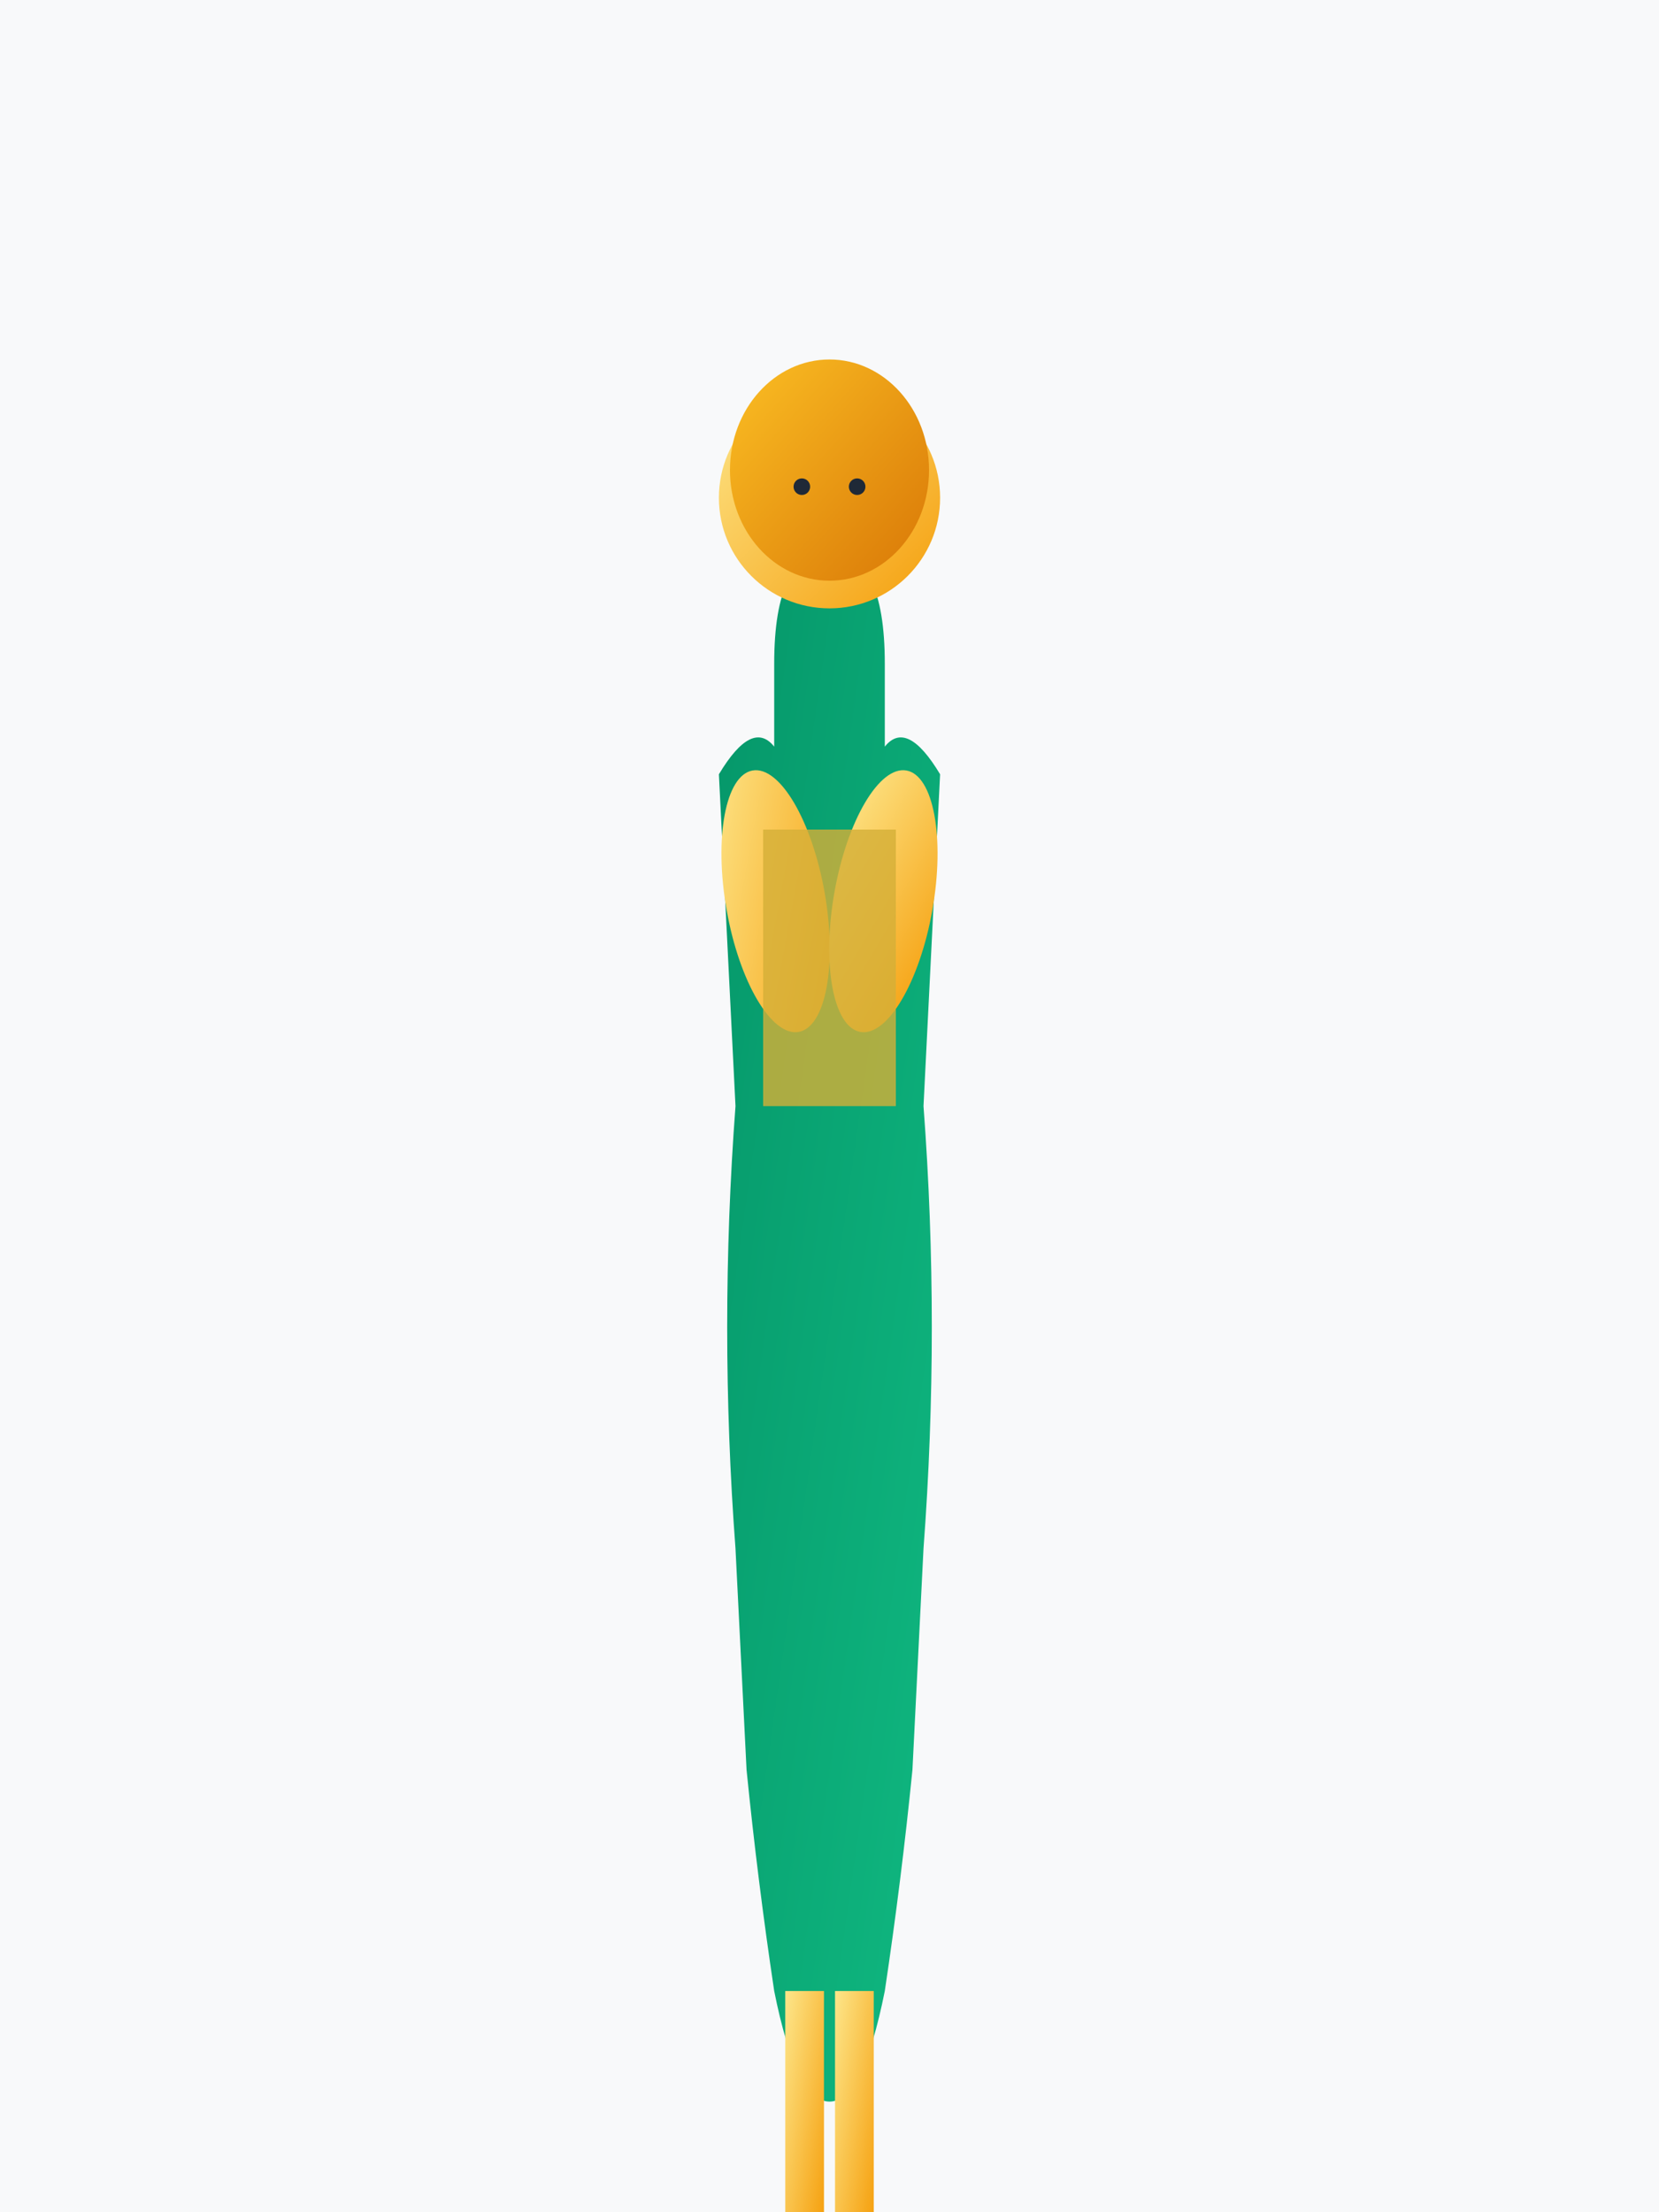 <svg viewBox="0 0 300 400" xmlns="http://www.w3.org/2000/svg">
  <defs>
    <linearGradient id="skinTone8" x1="0%" y1="0%" x2="100%" y2="100%">
      <stop offset="0%" style="stop-color:#fde68a" />
      <stop offset="100%" style="stop-color:#f59e0b" />
    </linearGradient>
    <linearGradient id="hair8" x1="0%" y1="0%" x2="100%" y2="100%">
      <stop offset="0%" style="stop-color:#fbbf24" />
      <stop offset="100%" style="stop-color:#d97706" />
    </linearGradient>
    <linearGradient id="outfit8" x1="0%" y1="0%" x2="100%" y2="100%">
      <stop offset="0%" style="stop-color:#059669" />
      <stop offset="100%" style="stop-color:#10b981" />
    </linearGradient>
  </defs>
  
  <rect width="300" height="400" fill="#f8f9fa"/>
  
  <!-- Male model - James Mitchell -->
  <g transform="translate(150, 80)">
    <path d="M-20 60 Q-14 50 -10 55 L-10 40 Q-10 20 0 20 Q10 20 10 40 L10 55 Q14 50 20 60 L17 120 Q20 160 17 200 L15 240 Q13 260 10 280 Q6 300 0 300 Q-6 300 -10 280 Q-13 260 -15 240 L-17 200 Q-20 160 -17 120 Z" fill="url(#outfit8)"/>
    <circle cx="0" cy="10" r="20" fill="url(#skinTone8)"/>
    <ellipse cx="0" cy="5" rx="18" ry="20" fill="url(#hair8)"/>
    <circle cx="-5" cy="8" r="1.5" fill="#1f2937"/>
    <circle cx="5" cy="8" r="1.5" fill="#1f2937"/>
    <ellipse cx="-24" cy="80" rx="9" ry="24" fill="url(#skinTone8)" transform="rotate(-10)"/>
    <ellipse cx="24" cy="80" rx="9" ry="24" fill="url(#skinTone8)" transform="rotate(10)"/>
    <rect x="-12" y="70" width="24" height="50" fill="#d4af37" opacity="0.8"/>
    <rect x="-8" y="280" width="7" height="44" fill="url(#skinTone8)"/>
    <rect x="1" y="280" width="7" height="44" fill="url(#skinTone8)"/>
    <ellipse cx="-4.5" cy="328" rx="10" ry="4" fill="#1f2937"/>
    <ellipse cx="4.5" cy="328" rx="10" ry="4" fill="#1f2937"/>
  </g>
</svg>